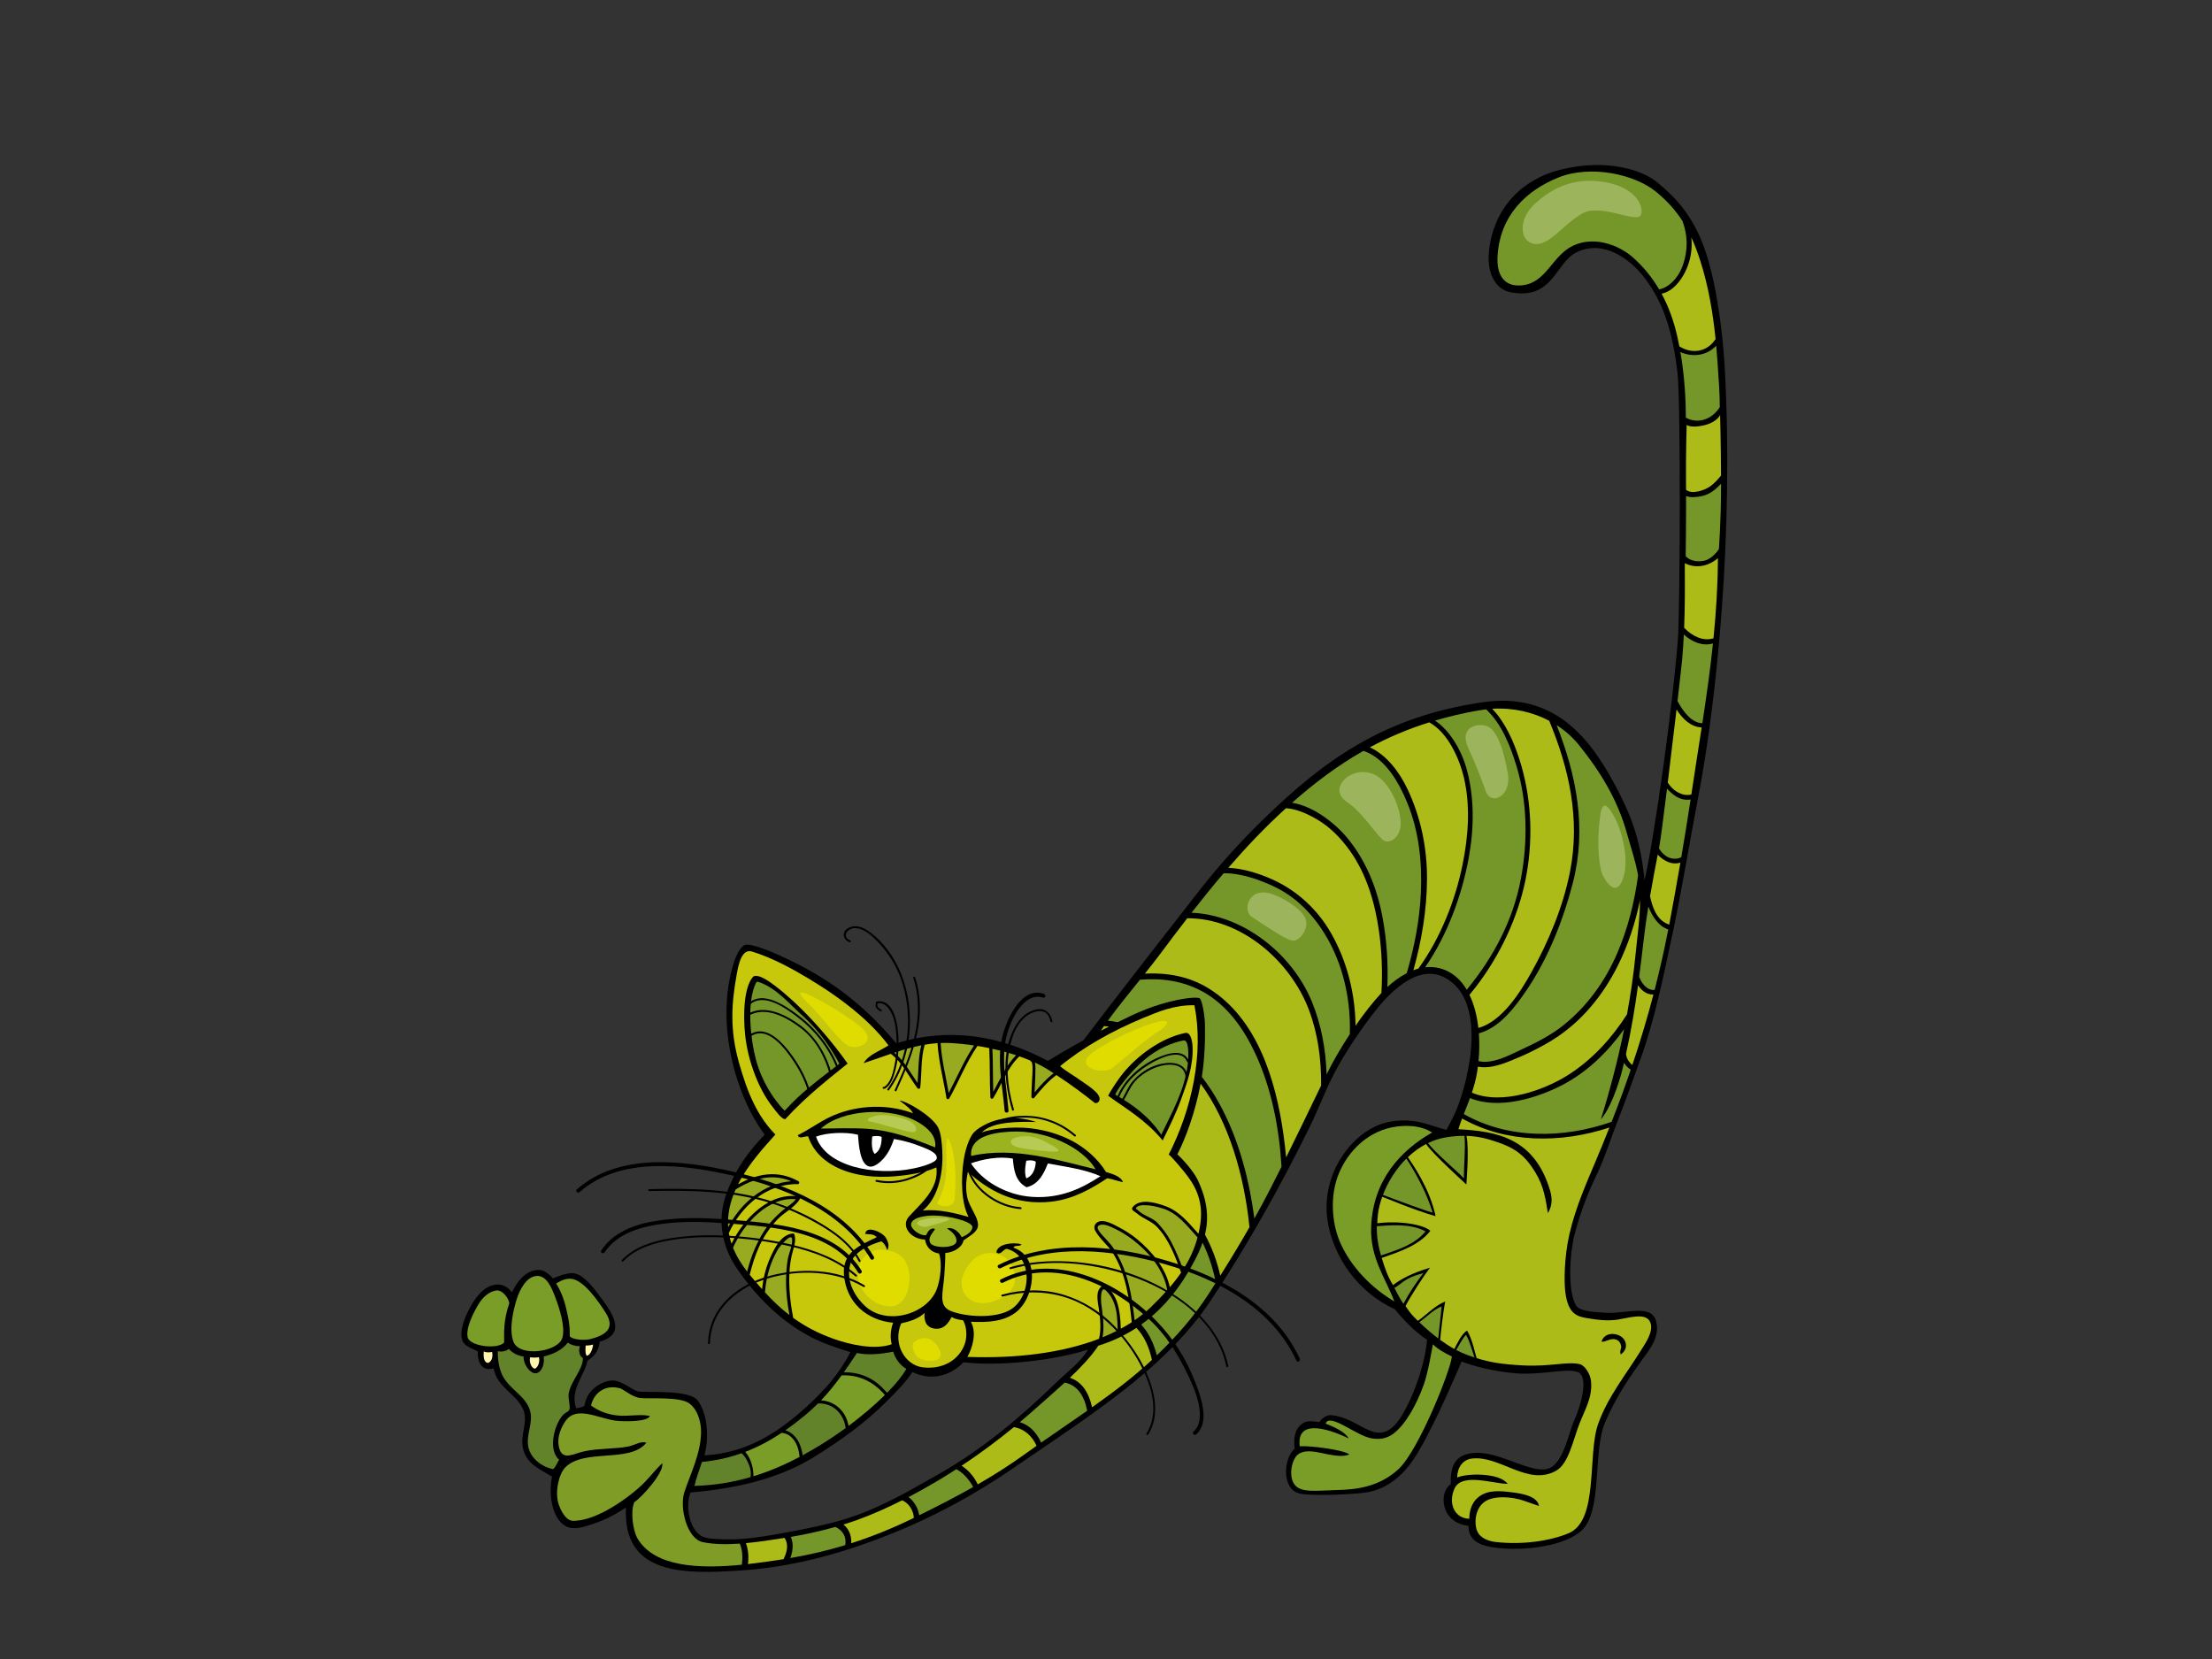 <?xml version="1.0" encoding="utf-8"?>
<!-- Generator: Adobe Illustrator 17.0.0, SVG Export Plug-In . SVG Version: 6.00 Build 0)  -->
<!DOCTYPE svg PUBLIC "-//W3C//DTD SVG 1.1//EN" "http://www.w3.org/Graphics/SVG/1.1/DTD/svg11.dtd">
<svg version="1.1" id="Layer_1" xmlns="http://www.w3.org/2000/svg" xmlns:xlink="http://www.w3.org/1999/xlink" x="0px" y="0px"
	 width="800px" height="600px" viewBox="0 0 800 600" enable-background="new 0 0 800 600" xml:space="preserve">
<rect x="0" y="0" width="800" height="600" fill="#333333" stroke="none"/>
<g>
	<path fill-rule="evenodd" clip-rule="evenodd" d="M531.116,551.83c-10.364-1.111-10.741-12.407-6.42-15.029
		c-0.247-5.779,1.192-9.702,5.987-10.932c9.165-2.355,19.604,5.616,27.449,5.602c7.064-0.013,8.871-12.649,11.252-17.872
		c2.435-5.341,5.397-16.044,1.094-17.444c-4.299-1.401-13.024,1.257-22.252,0.516c-8.642-0.697-16.682-2.993-19.593-4.276
		c-2.728,6.248-11.49,26.914-17.793,35.957c-3.397,4.871-8.578,9.92-16.266,11.337c-4.14,0.763-21.694,1.617-25.29,0.247
		c-5.766-2.193-5.005-12.636-1.045-15.996c-0.676-5.039,0.768-8.433,3.992-9.706c1.336-0.527,4.88,0.117,4.88,0.117
		s1.76-2.77,4.443-2.525c10.056,0.92,15.777,11.284,23.079,3.346c4.719-5.135,10.773-20.522,11.472-30.678
		c-4.213-2.557-8.943-7.639-11.676-11.034c-13.639-6.145-22.277-19.315-24.263-31.76c-2.419-15.149,6.522-29.456,17.583-34.473
		c5.834-2.648,12.969-2.451,18.63-0.61c1.502,0.491,6.739,2.038,6.739,2.038s2.691-4.978,3.508-6.988
		c5.435-13.348,10.833-40.267-4.149-48.136c-10.194-5.357-20.828,6.565-25.346,12.392c-5.09,6.561-9.35,12.874-13.207,19.7
		c-4.061,7.193-6.851,15.056-10.442,22.336c-10.9,22.085-22.678,42.988-35.82,62.722c-8.507,12.771-20.676,24.006-32.791,33.306
		c-12.949,9.943-25.801,18.308-38.998,27.382c-12.928,8.889-27.998,17.132-43.31,23.264c-15.33,6.136-33.777,11.943-54.203,13.315
		c-20.653,1.387-43.174,1.974-41.976-22.727c-4.719,3.037-7.909,4.778-14.582,6.766c-2.558,0.76-5.18,1.074-7.186-0.023
		c-4.592-2.511-6.41-10.576-4.968-17.929c-4.223-2.581-8.851-4.429-10.339-9.542c-1.615-5.546,2.193-10.498-0.356-15.34
		c-2.882-5.472-9.015-7.339-10.45-14.26c-4.021,1.136-5.835-1.876-5.705-6.108c-2.096-1.227-5.018-1.853-5.664-4.256
		c-0.884-3.281,0.721-7.359,2.201-10.379c1.748-3.569,4.173-6.957,6.64-8.376c6.094-3.506,9.164,1.671,9.164,1.671
		s3.824-9.246,10.759-8.033c1.79,0.313,4.115,2.941,4.115,2.941s4.747-2.233,7.547-1.864c3.357,0.445,7.013,5.12,8.948,7.719
		c4.125,5.546,10.941,14.004,0.394,17.025c-0.317,3.381-2.075,5.383-4.395,6.848c-1.172,5.55-6.428,10.459-4.157,17.13
		c1.031,0.171,2.991-0.722,2.991-0.722s0.487-2.634,1.544-4.189c1.056-1.556,3.507-4.347,7.972-4.996
		c3.415-0.495,7.203,3.018,9.613,3.83c2.41,0.813,18.79-1.009,22.004,3.537c3.445,4.868,3.997,13.123,2.312,19.679
		c15.937-0.86,27.464-9.004,36.865-17.55c6.445-5.859,11.967-12.021,15.894-19.785c-4.989-1.574-9.689-3.096-13.997-5.328
		c-11.128-5.768-19.901-14.589-26.948-24.797c-4.764-6.902-7.744-16.72-3.866-27.242c3.399-9.233,8.191-15.372,13.819-21.327
		c-10.258-13.636-18.077-39.849-11.216-61.971c0.763-2.458,2.451-6.353,4.4-6.679c2.096-0.349,8.214,2.09,10.37,3.041
		c15.601,6.891,29.444,15.251,44.083,32.63c19.112-5.907,37.284-2.92,54.789,6.322c1.32-0.822,9.413-5.605,12.814-7.38
		c11.63-15.379,35.147-45.51,42.07-54.349c7.175-9.166,15.408-18.281,23.691-26.269c20.788-20.039,42.405-36.517,78.977-41.736
		c26.061-3.72,38.686,13.785,46.87,28.703c5.906,10.769,9.928,20.279,11.335,35.648c1.311-4.595,4.314-22.791,6.91-41.615
		c2.402-17.427,4.425-35.313,5.185-45.315c0.803-10.599,1.059-86.117-0.135-96.465c-1.745-15.095-5.211-26.082-12.623-35.292
		c-4.539-5.639-14.016-13.164-23.88-8.359c-7.751,3.775-8.456,17.548-24.081,14.411c-5.053-1.015-8.464-6.622-7.614-14.716
		c1.693-16.108,12.375-26.147,25.639-29.511c16.524-4.192,29.621-0.122,35.255,4.552c5.736,4.759,13.139,11.5,17.742,25.91
		c4.604,14.41,6.232,33.436,6.681,41.749c3.168,58.622-2.754,118.861-9.609,154.517c-3.162,16.453-5.999,34.046-9.293,49.475
		c-3.306,15.474-6.645,31.904-11.757,45.807c-2.453,6.668-4.967,14-7.776,21.091c-2.778,7.009-4.986,14.294-8.12,20.765
		c-3.017,6.221-5.718,13.265-7.777,21.092c-1.673,6.36-2.693,20.012,0.425,25.626c1.32,2.374,6.814,2.5,11.026,2.78
		c6.796,0.449,16.088-3.291,17.942,2.79c1.748,5.737-2.406,10.648-4.903,14.109c-5.142,7.137-9.647,13.798-13.471,22.743
		c-4.57,10.687-0.752,31.991-8.539,39.155c-5.807,5.345-19.931,7.599-31.395,6.123C535.584,559.061,530.942,557.289,531.116,551.83z
		 M348.494,492.674c-3.755,3.934-10.593,7.345-18.498,3.558c-2.745,4.22-7.517,8.773-9.524,10.782
		c-7.508,7.519-15.948,13.587-25.629,19.658c-12.381,7.763-27.243,11.536-45.139,13.121c-2.092,5.701,0.027,14.383,4.756,16.079
		c2.214,0.794,5.405,0.758,7.607,0.837c7.48,0.264,15.644-1.244,22.71-2.551c7.212-1.332,14.324-2.757,20.635-4.692
		c12.808-3.928,23.606-10.413,34.026-16.302c15.91-8.995,29.878-20.819,42.245-32.854c4.242-4.127,8.896-7.386,11.854-12.216
		C380.732,492.216,360.557,494.213,348.494,492.674z"/>
	<path fill-rule="evenodd" clip-rule="evenodd" fill="#759729" d="M550.987,103.125c8.351-1.187,10.462-10.708,17.884-14.243
		c7.801-3.716,16.698-0.148,21.51,4.056c3.823,3.341,7.042,7.257,9.665,11.71c0.389-0.069,0.78-0.163,1.175-0.312
		c3.637-1.359,6.17-4.904,7.422-8.467c1.917-5.444,1.73-10.986-0.171-15.943c-2.618-4.089-5.727-7.452-9.601-10.616
		c-7.709-6.295-23.61-9.802-35.294-5.096c-11.505,4.635-21.061,13.587-21.965,28.339
		C541.192,99.459,543.997,104.118,550.987,103.125z"/>
	<path fill-rule="evenodd" clip-rule="evenodd" fill="#ADBB18" d="M607.368,125.274c2.625,1.635,5.795,2.27,8.843,1.008
		c1.819-0.754,3.204-2.075,4.255-3.66c-0.98-9.623-2.619-19.184-5.52-28.264c-1.006-3.151-2.079-5.949-3.25-8.49
		c0.428,4.149-0.226,8.417-2.199,12.402c-1.694,3.419-4.585,7.141-8.562,7.948c2.462,4.54,4.343,9.604,5.62,15.183
		C606.854,122.704,607.122,123.996,607.368,125.274z"/>
	<path fill-rule="evenodd" clip-rule="evenodd" fill="#759729" d="M609.733,151.046c3.947,2.277,9.225,0.987,12.256-3.805
		c-0.022-5.52-0.441-10.515-0.83-16.316c-0.131-1.962-0.285-3.927-0.463-5.891c-3.514,3.701-8.618,4.221-12.954,2.29
		C609.387,136.809,609.677,145.341,609.733,151.046z"/>
	<path fill-rule="evenodd" clip-rule="evenodd" fill="#ADBB18" d="M619.706,230.836c0.942-9.491,1.543-18.699,1.604-28.953
		c-4.185,3.506-8.72,3.497-11.978,1.792c0.001,0.991,0.001,1.872,0.005,2.602c0.047,7.186,0.031,13.912-0.242,20.778
		C612.01,230.098,616.01,232.044,619.706,230.836z"/>
	<path fill-rule="evenodd" clip-rule="evenodd" fill="#759729" d="M615.675,261.567c1.438-9.378,2.808-18.936,3.839-28.84
		c-3.817,1.068-7.576-0.557-10.53-3.241c-0.143,2.925-0.335,5.884-0.599,8.93c-0.135,1.559-0.796,7.434-1.688,15.124
		C608.849,257.61,611.961,261.491,615.675,261.567z"/>
	<path fill-rule="evenodd" clip-rule="evenodd" fill="#ADBB18" d="M608.643,287.293c1.09,0.303,2.109,0.29,3.055,0.048
		c0.09-0.608,0.183-1.214,0.276-1.824c1.098-7.411,2.3-14.869,3.466-22.436c-3.838-0.132-6.857-2.958-9.1-6.488
		c-0.954,8.153-2.109,17.812-3.169,26.451C604.471,285.046,606.249,286.629,608.643,287.293z"/>
	<path fill-rule="evenodd" clip-rule="evenodd" fill="#759729" d="M606.065,310.563c0.739-0.042,1.405-0.245,2.001-0.558
		c1.167-6.873,2.291-13.806,3.359-20.84c-1.994,0.307-4.039-0.189-5.838-1.505c-1.022-0.743-1.905-1.567-2.681-2.45
		c-1.274,10.321-2.373,18.802-2.769,20.818c-0.048,0.257-0.098,0.514-0.148,0.771C601.311,309.026,603.334,310.713,606.065,310.563z
		"/>
	<path fill-rule="evenodd" clip-rule="evenodd" fill="#ADBB18" d="M603.161,334.207c0.179,0.073,0.356,0.133,0.531,0.185
		c0.041-0.208,0.084-0.412,0.123-0.62c1.354-7.199,2.663-14.457,3.92-21.794c-1.598,0.487-3.317,0.349-5.005-0.489
		c-1.266-0.626-2.32-1.446-3.185-2.411c-0.968,5.005-1.925,10.036-2.786,15.071C597.635,328.143,599.095,332.555,603.161,334.207z"
		/>
	<path fill-rule="evenodd" clip-rule="evenodd" fill="#759729" d="M598.422,358.008c1.808-7.047,3.457-14.308,4.93-21.878
		c-3.37-1.005-5.757-4.541-7.208-8.274c-0.625,3.902-1.187,7.803-1.641,11.695c-0.559,4.808-1.099,9.328-1.671,13.702
		C593.671,355.672,595.737,358.311,598.422,358.008z"/>
	<path fill-rule="evenodd" clip-rule="evenodd" fill="#759729" d="M480.618,340.389c-4.501-8.276-11.019-15.551-19.628-19.655
		c-5.07-2.417-12.061-5.015-18.45-4.903c-3.978,4.665-7.833,9.442-11.607,14.271c18.771,0.765,36.42,14.952,43.478,32.043
		c3.47,8.405,5.063,17.341,5.371,26.383c2.244-4.539,5.168-9.6,8.392-14.503C488.57,362.31,486.068,350.405,480.618,340.389z"/>
	<path fill-rule="evenodd" clip-rule="evenodd" fill="#ADBB18" d="M399.293,371.088c-0.393,0.558-0.786,1.117-1.167,1.679
		c1.015-0.5,2-0.995,2.965-1.478C400.5,371.209,399.897,371.146,399.293,371.088z"/>
	<path fill-rule="evenodd" clip-rule="evenodd" fill="#ADBB18" d="M433.099,426.599c3.827,7.975,4.059,14.356,2.702,19.928
		c2.577,4.731,4.371,9.703,5.527,14.825c3.674-5.833,7.192-11.629,10.564-17.528c-1.901-18.719-7.445-37.905-17.671-51.907
		c-1.957,10.411-5.346,19.606-8.413,25.575C428.337,419.776,431.849,423.989,433.099,426.599z"/>
	<path fill-rule="evenodd" clip-rule="evenodd" fill="#759729" d="M374.163,517.908c1.015,1.205,1.793,2.487,2.366,3.829
		c5.567-3.887,11.158-7.659,16.665-11.518c-1.015-5.282-3.468-9.256-8.122-10.19c-3.281,3.032-6.428,5.739-8.57,7.663
		c-2.523,2.267-5.078,4.486-7.672,6.66C370.803,514.963,372.638,516.101,374.163,517.908z"/>
	<path fill-rule="evenodd" clip-rule="evenodd" fill="#759729" d="M329.862,542.604c1.431,1.603,2.294,3.45,2.566,5.414
		c6.698-3.304,13.225-6.65,19.52-10.215c-0.162-0.326-0.336-0.644-0.529-0.96c-1.494-2.424-3.379-4.328-5.54-5.494
		c-2.19,1.416-4.425,2.81-6.725,4.179c-3.237,1.926-6.813,3.94-10.572,5.9C329.028,541.767,329.459,542.152,329.862,542.604z"/>
	<path fill-rule="evenodd" clip-rule="evenodd" fill="#7F9C26" d="M239.509,529.234c0.703,3.292-7.183,12.109-10.089,14.035
		c-1.434,3.025-0.612,10.212,1.18,13.2c6.203,10.335,22.317,10.954,37.674,9.436c0.402-2.665,0.249-5.389-0.73-7.632
		c-4.763,0.334-9.384,0.288-13.38-0.542c-5.747-1.191-8.491-12.513-6.657-18.06c2.207-6.66,5.868-13.848,6.038-21.448
		c0.072-3.167-0.789-8.005-4.18-10.615c-3.391-2.612-14.577-1.63-17.755-1.995c-3.179-0.362-5.894-3.098-7.403-3.514
		c-5.231-1.454-9.364,1.515-10.462,6.223c2.434,1.765,5.367,3.101,9.339,3.584c4.064,0.493,8.714-0.629,11.981,0.229
		c-0.994,2.267-10.252,1.987-12.612,1.641c-6.534-0.96-13.915-5.4-17.874,0.078c-1.427,1.972-3.469,6.057-2.299,10.002
		c1.359,4.583,5.216,1.799,9.299,0.964c5.205-1.064,11.284-0.74,15.814-1.715c2.362-0.508,4.4-2.022,6.376-1.326
		c-5.937,7.521-22.66,1.894-29.453,9.063c-2.155,2.275-3.801,8.837-2.203,13.389c0.485,1.384,2.267,5.712,5.053,5.784
		c8.86,0.233,21.384-9.215,25.924-13.889C236.07,533.059,237.337,531.17,239.509,529.234z"/>
	<path fill-rule="evenodd" clip-rule="evenodd" fill="#ADBB18" d="M284.489,557.877c-0.162-0.648-0.415-1.2-0.738-1.68
		c-4.416,0.699-9.235,1.456-13.984,1.897c0.869,2.307,1.09,4.954,0.735,7.576c4.281-0.479,8.464-1.095,12.309-1.685
		c0.194-0.031,0.381-0.064,0.572-0.091C284.321,561.99,284.979,559.846,284.489,557.877z"/>
	<path fill-rule="evenodd" clip-rule="evenodd" fill="#759729" d="M302.104,552.245c-6.471,1.83-12.295,2.948-16.106,3.59
		c0.014,0.03,0.031,0.058,0.046,0.089c1.028,2.417,0.7,5.143-0.22,7.57c7.051-1.209,13.628-2.788,19.87-4.689
		C306.25,555.665,304.618,553.336,302.104,552.245z"/>
	<path fill-rule="evenodd" clip-rule="evenodd" fill="#ADBB18" d="M307.594,555.329c0.249,0.951,0.315,1.891,0.251,2.808
		c7.996-2.557,15.452-5.646,22.648-9.161c-0.02-0.642-0.122-1.278-0.331-1.902c-0.764-2.262-2.171-3.7-3.877-4.466
		c-5.35,2.695-11.006,5.235-16.585,7.222c-1.569,0.559-3.126,1.069-4.666,1.544C306.226,552.298,307.142,553.59,307.594,555.329z"/>
	<path fill-rule="evenodd" clip-rule="evenodd" fill="#ADBB18" d="M374.294,521.709c-1.838-3.222-4.566-5.056-7.612-5.576
		c-5.968,4.889-12.205,9.542-18.904,13.972c2.479,1.57,4.509,3.938,5.846,6.743c5.83-3.36,11.46-6.919,16.849-10.815
		c1.46-1.055,2.929-2.089,4.396-3.124C374.701,522.501,374.515,522.097,374.294,521.709z"/>
	<path fill-rule="evenodd" clip-rule="evenodd" fill="#ADBB18" d="M411.003,480.239c-4.051,2.651-8.611,4.853-13.783,6.456
		c-2.405,3.71-6.327,7.826-10.279,11.585c4.403,1.451,6.881,5.481,8.028,10.68c4.07-2.879,8.091-5.815,12.003-8.898
		c3.266-2.574,6.501-5.336,9.643-8.24C415.647,487.422,413.925,483.297,411.003,480.239z"/>
	<path fill-rule="evenodd" clip-rule="evenodd" fill="#759729" d="M434.935,449.44c-0.82,2.342-1.879,4.553-3.005,6.701
		c-4.62,8.796-10.73,16.877-19.195,22.909c2.767,3.018,4.572,6.917,5.659,11.099c7.098-6.77,13.619-14.283,18.701-22.152
		c0.887-1.376,1.753-2.739,2.623-4.104C438.76,458.917,437.209,454.073,434.935,449.44z"/>
	<path fill-rule="evenodd" clip-rule="evenodd" fill="#759729" d="M454.09,381.225c-4.161-9.019-10.204-17.683-19.087-22.574
		c-7.097-3.908-14.908-4.99-22.715-4.317c-3.972,4.925-7.95,9.789-11.6,14.805c1.195,0.145,2.381,0.329,3.56,0.558
		c5.693-2.853,10.942-5.338,17.945-7.201c2.486-0.663,9.032-2.163,11.58-1.515c0.921,0.235,1.935,6.24,2.001,9.067
		c0.14,6.113-0.102,13.118-1.117,19.392c9.197,11.869,14.586,27.067,17.398,41.439c0.627,3.213,1.167,6.485,1.611,9.8
		c1.973-3.531,3.904-7.106,5.782-10.765c1.38-2.685,2.717-5.334,4.035-7.974C462.614,407.835,459.887,393.784,454.09,381.225z"/>
	<path fill-rule="evenodd" clip-rule="evenodd" fill="#ADBB18" d="M473.391,365.243c-6.677-17.686-24.537-33.257-44.008-33.141
		c-3.208,4.144-6.363,8.321-9.48,12.502c-1.9,2.551-3.861,5.047-5.837,7.518c7.969-0.408,15.939,0.978,22.93,5.268
		c17.76,10.892,24.46,33.455,27.182,52.893c0.386,2.743,0.705,5.516,0.972,8.308c4.223-8.524,8.279-16.985,12.648-25.992
		C477.892,383.242,476.67,373.937,473.391,365.243z"/>
	<path fill-rule="evenodd" clip-rule="evenodd" fill="#ADBB18" d="M498.712,336.661c-1.457-10.179-4.477-20.541-10.519-28.998
		c-3.151-4.411-7-8.43-11.701-11.205c-3.331-1.966-7.407-3.922-11.408-4.153c-7.404,6.714-14.297,13.975-20.849,21.544
		c5.359,0.243,10.882,2.002,15.357,3.953c9.334,4.07,16.935,11.059,21.946,19.931c5.652,10.005,8.575,21.609,8.71,33.223
		c3.037-4.382,6.253-8.505,9.356-11.84C500.048,351.546,499.758,343.973,498.712,336.661z"/>
	<path fill-rule="evenodd" clip-rule="evenodd" fill="#759729" d="M509.032,290.524c-3.039-7.45-7.998-16.31-15.927-18.96
		c-9.424,5.332-17.777,11.683-25.809,18.755c7.727,1.233,15.562,7.42,19.949,12.71c6.822,8.222,10.853,18.346,12.779,28.794
		c1.507,8.173,2.071,16.656,1.739,25.139c1.969-1.816,4.36-3.64,7.018-5.005c2.801-9.6,4.698-19.424,5.113-29.368
		C514.346,311.726,513.168,300.659,509.032,290.524z"/>
	<path fill-rule="evenodd" clip-rule="evenodd" fill="#ADBB18" d="M529.432,281.188c-1.588-6.727-5.777-16.288-12.542-19.935
		c-7.84,2.462-14.909,5.503-21.458,9.025c6.169,2.843,10.75,9.051,13.639,15.172c4.794,10.166,7.09,21.285,7.025,32.519
		c-0.065,11.192-1.934,22.191-4.92,32.924c0.589-0.222,1.189-0.421,1.798-0.584c8.06-11.146,13.346-24.693,15.975-37.579
		C531.048,302.46,531.862,291.482,529.432,281.188z"/>
	<path fill-rule="evenodd" clip-rule="evenodd" fill="#759729" d="M515.419,349.839c2.657-0.307,5.426,0.051,8.187,1.434
		c2.854,1.427,5.125,3.751,6.864,6.677c9.55-11.63,16.755-24.998,19.6-40.213c2.509-13.416,2.363-27.78-1.669-40.883
		c-2.128-6.923-5.32-15.162-10.946-20.318c-0.951,0.105-1.908,0.245-2.876,0.415c-5.524,0.983-10.695,2.212-15.573,3.653
		c5.569,3.766,9.529,10.957,11.226,16.816c3.083,10.633,2.94,22.04,0.951,32.865C528.701,323.818,523.544,338.029,515.419,349.839z"
		/>
	<path fill-rule="evenodd" clip-rule="evenodd" fill="#ADBB18" d="M553.699,351.927c6.318-11.24,11.635-24.031,14.125-36.72
		c3.75-19.119-0.351-37.214-7.523-54.522c-5.851-3.098-12.881-4.797-20.612-4.336c4.8,4.982,7.833,12.034,9.851,18.351
		c4.192,13.135,4.976,27.386,2.653,40.981c-2.372,13.876-8.487,27.555-16.729,38.959c-1.28,1.773-2.619,3.487-4.008,5.158
		c1.677,3.463,2.72,7.587,3.216,11.978C543.236,369.411,549.771,358.91,553.699,351.927z"/>
	<path fill-rule="evenodd" clip-rule="evenodd" fill="#759729" d="M534.721,383.766c5.132,1.225,11.39-2.281,15.746-4.299
		c5.201-2.412,10.229-4.944,14.752-8.516c8.778-6.934,15.405-16.19,19.776-26.451c3.796-8.907,6.155-18.317,7.436-27.91
		c-0.942-5.358-2.655-10.183-3.998-15.075c-3.504-12.74-10.161-23.091-17.372-32.041c-2.214-2.744-4.947-5.192-8.087-7.22
		c7.21,18.192,10.96,37.338,5.86,57.092c-3.427,13.278-8.872,27.145-16.576,38.541c-4.112,6.083-9.848,13.862-17.41,15.818
		C535.094,376.994,535.041,380.397,534.721,383.766z"/>
	<path fill-rule="evenodd" clip-rule="evenodd" fill="#ADBB18" d="M567.852,388.321c8.419-5.551,15.202-13.041,20.573-21.474
		c1.274-6.938,2.317-13.979,3.021-20.985c0.717-7.12,1.663-13.58,1.694-20.33c-1.711,8.323-4.346,16.397-8.154,23.951
		c-5.319,10.549-12.992,19.99-23.049,26.352c-5.081,3.214-10.718,5.89-16.317,8.094c-3.568,1.404-7.488,2.561-11.12,1.842
		c-0.083,0.633-0.172,1.265-0.271,1.893c-0.416,2.621-1.108,5.125-1.904,7.508C543.234,399.853,558.989,394.164,567.852,388.321z"/>
	<path fill-rule="evenodd" clip-rule="evenodd" fill="#759729" d="M582.876,405.714c2.436-6.238,4.748-12.496,6.917-18.856
		c-1.03-0.629-1.861-1.491-2.449-2.511c-0.162,0.689-0.318,1.372-0.487,2.069c-1.581,6.494-4.638,14.726-7.881,18.409
		c3.145-10.047,6.087-21.145,8.42-32.638c-5.86,8.196-13.178,15.362-22.029,20.044c-9.222,4.88-23.272,9.226-33.725,4.901
		c-0.738,2.026-1.52,3.955-2.237,5.783C545.491,412.031,565.34,411.857,582.876,405.714z"/>
	<path fill-rule="evenodd" clip-rule="evenodd" fill="#759729" d="M522.805,411.37c-2.236,0.376-4.362,1.081-6.363,2.042
		c2.727,3.599,10.617,10.186,12.995,12.762c-0.054-4.866,0.658-10.527,0.218-15.392C527.57,410.765,525.328,410.944,522.805,411.37z
		"/>
	<path fill-rule="evenodd" clip-rule="evenodd" fill="#759729" d="M503.576,433.439c1.926,0.728,11.261,4.222,14.56,5.128
		c-2.012-6.73-5.901-14.073-9.504-19.539c-3.772,3.737-6.676,8.406-8.477,13.138C501.318,432.528,502.451,433.018,503.576,433.439z"
		/>
	<path fill-rule="evenodd" clip-rule="evenodd" fill="#759729" d="M515.555,445.355c-5.389-3.017-12.942-2.163-17.615-1.891
		c-0.064,3.771,0.538,7.289,1.516,10.603C505.366,452.014,511.6,450.237,515.555,445.355z"/>
	<path fill-rule="evenodd" clip-rule="evenodd" fill="#759729" d="M508.934,462.614c-1.637,0.928-2.995,2.257-4.613,3.195
		c1.028,2.066,2.067,3.957,3.241,5.727c2.069-3.911,4.54-7.587,7.213-11.115C512.778,461.003,510.738,461.59,508.934,462.614z"/>
	<path fill-rule="evenodd" clip-rule="evenodd" fill="#759729" d="M521.377,472.468c-3.088,1.286-5.378,3.795-8.058,5.737
		c2.242,2.157,4.544,4.138,6.852,5.871C520.271,482.436,521.235,474.714,521.377,472.468z"/>
	<path fill-rule="evenodd" clip-rule="evenodd" fill="#ADBB18" d="M596.874,478.294c-1.468-3.722-7.468-1.726-11.719-1.051
		c-3.84,0.61-7.729,0.064-11.32-0.546c-3.589-0.608-6.727-1.575-7.717-9.396c-0.461-3.656-0.449-12.405,1.478-20.917
		c2.193-9.686,6.522-19.367,9.381-26.15c1.752-4.159,3.451-8.302,5.092-12.455c-17.574,5.81-37.277,5.757-53.288-3.261
		c-0.516,1.354-0.975,2.648-1.323,3.877c13.551,0.769,27.54,2.929,33.199,22.349c1.003,3.436,0.371,6.059-0.853,7.977
		c-0.803-4.824-1.349-9.488-4.493-14.662c-4.077-6.709-7.819-8.931-13.75-10.985c-3.741-1.296-7.187-2.155-11.189-2.277
		c1.045,4.853-0.05,17.586-0.05,17.586s-12.372-11.23-14.557-14.627c-2.404,1.246-4.605,2.875-6.588,4.754
		c1.715,2.579,7.87,11.174,10.027,21.345c-8.419-2.427-18.333-6.733-19.303-7.029c-0.385,1.074-0.714,2.15-0.979,3.215
		c-0.586,2.333-0.726,4.224-0.811,6.38c8.174-1.063,16.845,0.486,19.191,2.726c-4.022,5.27-11.435,7.662-17.59,9.808
		c1.108,3.552,2.19,6.846,4.089,9.812c2.757-2.099,6.859-4.379,13.373-6.278c-2.122,2.78-6.618,9.559-8.86,13.869
		c0.975,1.401,1.745,2.582,3.004,3.872c0.492,0.502,0.989,0.995,1.486,1.48c2.941-2.084,6.433-5.737,9.901-6.997
		c-0.794,3.515-1.716,12.274-1.854,13.875c1.717,1.251,3.436,2.36,5.138,3.302c0.998-2.005,2.774-5.731,4.612-6.647
		c1.93,3.124,2.893,8.435,3.476,9.963c4.755,1.487,9.216,2.251,17.081,2.629c9.702,0.467,15.876-1.556,20.258-0.445
		c1.778,0.449,3.821,3.616,4.026,6.316c0.445,5.824-2.142,9.888-4.188,15.124c-2.355,6.032-3.928,14.49-8.391,17.039
		c-10.258,5.865-20.446-5.668-30.627-4.349c-3.198,0.415-5.18,3.188-5.237,6.867c3.028-1.53,15.247-1.93,18.266,2.275
		c-5.412-0.064-16.518-4.085-19.189,1.625c-2.379,5.091-0.313,10.81,5.316,11.006c-0.013-2.856,0.88-5.879,3.219-7.776
		c3.509-2.851,7.976-2.309,12.303-1.786c4.254,0.519,9.133,1.554,9.668,4.933c-1.375-0.509-3.136-1.076-5.44-1.898
		c-3.984-1.422-10.898-2.071-14.299,0.43c-3.403,2.5-3.746,7.699-2.642,10.444c1.1,2.741,4.302,3.763,6.662,4.036
		c9.563,1.1,19.58-0.3,26.403-3.139c11.086-4.62,6.734-28.315,10.722-39.545c3.53-9.944,10.28-18.173,15.408-26.497
		C594.764,486.276,598.197,481.66,596.874,478.294z"/>
	<path fill-rule="evenodd" clip-rule="evenodd" fill="#759729" d="M533.245,490.936c-0.741-2.218-1.792-6.164-3.045-8.155
		c-1.107,0.981-3.071,4.638-3.543,5.463c1.348,0.712,2.685,1.321,3.997,1.797C531.547,490.364,532.402,490.659,533.245,490.936z"/>
	<path fill-rule="evenodd" clip-rule="evenodd" fill="#ADBB18" d="M588.062,381.19c0.196,1.61,1.083,3.072,2.304,3.96
		c2.778-8.258,5.324-16.687,7.617-25.453c-0.191,0-0.383-0.002-0.578-0.015c-2.082-0.148-3.807-1.569-4.986-3.345
		C591.265,364.77,589.936,372.74,588.062,381.19z"/>
	<path fill-rule="evenodd" clip-rule="evenodd" fill="#97AA20" d="M331.851,391.678c0.394-4.562,0.195-9.225,1.358-13.624
		c-3.294,0.646-6.525,1.593-9.768,2.661C327.03,383.701,329.211,387.835,331.851,391.678z"/>
	<path fill-rule="evenodd" clip-rule="evenodd" fill="#97AA20" d="M343.114,395.281c3.064-5.735,5.544-11.777,9.176-17.18
		c-2.848-0.421-5.716-0.722-8.533-0.87c-1.206-0.062-2.393-0.067-3.568-0.02C340.549,383.322,342.06,389.265,343.114,395.281z"/>
	<path fill-rule="evenodd" clip-rule="evenodd" fill="#97AA20" d="M359.232,394.867c2.553-4.563,4.523-9.522,8.247-13.233
		c-2.704-0.892-5.587-1.675-8.562-2.328C359.164,384.492,359.047,389.682,359.232,394.867z"/>
	<path fill-rule="evenodd" clip-rule="evenodd" fill="#97AA20" d="M374.452,387.768c-0.01,2.443-0.212,4.883-0.273,7.322
		c2.084-2.505,4.289-4.963,6.877-6.938c-0.731-0.475-1.484-0.953-2.277-1.451c-1.342-0.841-2.854-1.644-4.493-2.404
		C374.579,385.464,374.455,386.986,374.452,387.768z"/>
	<path fill-rule="evenodd" clip-rule="evenodd" fill="#97AA20" d="M263.337,443.872c4.587-8.786,12.886-15.884,22.833-16.67
		c-7.006-2.934-13.729-0.981-20.131,2.998c-1.875,4.22-3.019,8.812-2.703,13.652C263.336,443.858,263.336,443.864,263.337,443.872z"
		/>
	<path fill-rule="evenodd" clip-rule="evenodd" fill="#97AA20" d="M273.158,451.198c1.552-3.491,3.487-6.864,6.052-9.715
		c1.333-1.482,2.757-2.828,4.303-4.087c1.497-1.216,3.172-2.148,4.341-3.673c-9.949-1.034-18.969,8.892-22.742,17.552
		c1.318,3.242,3.192,6.121,5.104,8.603C270.976,456.909,271.918,453.996,273.158,451.198z"/>
	<path fill-rule="evenodd" clip-rule="evenodd" fill="#97AA20" d="M420.398,437.018c-1.99-0.593-4.146-1.144-6.232-1.142
		c-0.705,0-1.519-0.037-2.188,0.224c-0.593,0.153-0.997,0.5-1.212,1.032c0.641,0.36,1.057,0.861,1.635,1.301
		c1.93,1.472,4.629,2.127,6.304,3.916c1.846,1.976,3.446,4.155,4.732,6.537c1.777,3.295,3.159,6.753,4.47,10.242
		c2.232-3.474,4.052-7.292,5.21-11.597C429.388,443.471,425.931,438.666,420.398,437.018z"/>
	<path fill-rule="evenodd" clip-rule="evenodd" fill="#97AA20" d="M409.821,448.478c-1.95-1.494-4.033-2.822-6.236-3.917
		c-1.176-0.586-2.39-1.192-3.673-1.505c-1.769-0.435-4.089,0.022-2.296,2.377c1.688,2.217,3.76,3.892,5.273,6.282
		c1.821,2.877,3.304,5.964,4.331,9.213c1.702,5.397,2.521,10.97,3.132,16.574c2.206-1.523,4.25-3.178,6.104-4.984
		c1.942-1.887,3.866-3.841,5.693-5.9C420.968,459.338,415.53,452.85,409.821,448.478z"/>
	<path fill-rule="evenodd" clip-rule="evenodd" fill="#97AA20" d="M404.227,481.145c-0.073-3.214-0.149-6.594-1.223-9.633
		c-0.666-1.88-1.574-3.402-3.039-4.778c-2.148-2.016-1.768,4.014-1.72,4.396c0.502,4.037,1.279,8.472,0.51,12.529
		C400.646,482.885,402.475,482.05,404.227,481.145z"/>
	<path fill-rule="evenodd" clip-rule="evenodd" fill="#C7C70B" d="M422.694,417.536c8.355-16.319,12.779-36.666,9.283-53.986
		c-7.416-0.092-13.025,2.335-18.61,4.649c-11.106,4.604-21.604,10.512-29.953,17.387c2.336,2.061,4.884,3.291,7.712,5.391
		c1.229,0.908,6.878,4.235,6.563,6.592c-0.174,1.284-1.048,1.351-1.656,1.386c-3.717-2.914-7.802-6.113-13.974-10.153
		c-3.107,2.282-5.63,5.317-8.064,8.279c-0.317,0.389-0.97,0.092-0.974-0.377c-0.017-2.201,0.199-4.403,0.262-6.602
		c0.02-0.721,0.48-5.884-0.359-6.187c-0.194-0.07-0.305-0.215-0.356-0.375c-1.24-0.525-2.541-1.025-3.895-1.497
		c-4.373,4.135-6.314,9.996-9.428,15.048c-0.297,0.48-1.031,0.315-1.061-0.259c-0.314-5.919-0.109-11.846-0.404-17.766
		c-1.412-0.29-2.835-0.556-4.269-0.786c-4.072,5.939-6.671,12.697-10.178,18.964c-0.217,0.385-0.956,0.399-1.036-0.111
		c-1.059-6.628-2.834-13.147-3.233-19.862c-1.565,0.107-3.108,0.3-4.63,0.561c-1.481,4.976-1.015,10.398-1.625,15.536
		c-0.064,0.538-0.78,0.501-1.031,0.159c-3.115-4.237-5.353-9.178-9.608-12.389c-3.23,1.091-6.487,2.274-9.848,3.373
		c1.791-3.09,5.826-4.369,9.024-6.425c-8.018-10.725-20.862-19.731-33.849-27.044c-4.629-2.607-10.459-5.338-15.506-6.895
		c-3.747-1.153-4.891,4.632-5.544,8.226c-1.948,10.728-2.51,20.01,0.733,31.685c3.169,11.41,6.839,19.755,13.25,26.251
		c-3.588,4.093-9.651,10.39-13.523,18.057c6.954-3.943,14.301-5.347,21.855-1.167c0.479,0.265,0.314,1.073-0.262,1.061
		c-11.151-0.228-20.4,7.863-24.918,17.68c0.217,1.332,0.56,2.613,0.979,3.851c4.382-9.152,13.895-18.804,24.409-17.061
		c0.359,0.059,0.53,0.527,0.359,0.822c-1.864,3.196-5.659,4.838-8.169,7.489c-2.774,2.924-5.041,6.274-6.681,9.963
		c-1.438,3.243-2.5,6.607-3.343,10.032c1.376,1.703,2.724,3.2,3.832,4.471c0.216,0.249,0.436,0.487,0.653,0.734
		c0.386-3.911,1.291-7.684,2.956-11.412c1.551-3.472,3.892-8.312,8.188-8.735c0.243-0.023,0.489,0.174,0.553,0.402
		c0.56,2.014,0.05,3.828-0.525,5.789c-0.799,2.726-1.196,5.577-1.307,8.415c-0.212,5.37,0.365,10.658,1.37,15.917
		c4.23,3.053,8.999,5.6,14.755,7.638c5.812,2.06,14.785,4.089,20.887,1.906c-0.745-2.848-0.228-5.822,0.496-7.77
		c-9.504-0.877-17.004-7.336-17.774-17.464c-0.624-8.199,6.225-10.8,11.832-13.429c-0.933-1.348-3.025-1.066-4.137-1.216
		c0.272-3.328,6.275-0.625,7.434,1.342c1.153,1.958,1.242,3.267,0.521,4.509c-0.385-1.189-0.938-2.4-2.122-3.186
		c-4.841,1.433-10.054,3.959-11.251,8.387c-1.765,6.54,2.322,12.229,5.409,15.053c7.883,7.212,22.321,2.893,25.833-5.994
		c1.456-3.685,2.043-9.916,0.864-13.038c-2.773-0.435-4.603-2.22-5.073-5.069c-5.1-0.065-8.897-4.843-5.78-8.315
		c4.038-4.497,10.932-9.973,9.916-17.769c-3.019,1.342-5.613,1.892-8.484,2.394c-5.548,0.966-12.489,1.534-19.042,0.331
		c-8.427-1.545-16.157-5.824-18.88-13.958c-1.389-0.098-3.26,1.153-3.721-0.42c4.161-2.043,7.415-4.537,11.486-6.506
		c8.01-3.874,19.482-5.423,30.182-1.414c-0.673-1.385-2.394-2.802-4.883-4.551c2.329-0.055,11.73,5.497,13.912,9.612
		c1.151,2.17,1.404,5.879,1.543,8.395c0.516,9.39-2.063,17.724-7.074,21.73c5.77-0.676,12.578,1.168,16.607,2.298
		c-2.61-4.812-2.903-13.567-1.728-20.963c0.496-3.128,1.724-6.903,3.077-8.915c1.352-2.015,5.812-4.589,9.911-5.391
		c4.544-0.888,9.346-0.421,13.185,0.95c-5.926-0.157-15.894-0.267-19.672,3.778c2.076-0.924,10.086-2.449,18.119-1.444
		c5.53,0.695,10.556,2.337,14.825,4.65c4.224,2.288,8.914,6.081,11.977,11.083c2.231,0.707,5.387,1.532,6.135,3.698
		c-1.824-0.39-3.788-1.108-5.673-1.435c-5.576,3.654-11.969,7.461-19.966,8.439c-13.376,1.633-23.259-4.147-30.436-10.765
		c-0.71,3.103-0.862,6.006-0.301,8.947c0.729,3.821,3.878,7.105,3.946,10.194c0.059,2.63-2.946,3.949-5.264,5.688
		c-0.335,2.203-3.086,4.244-6.576,4.558c0.039,1.692-0.129,5.264-0.375,8.421c-0.45,5.781-2.173,10.595,2.143,12.43
		c5.353,2.277,16.208,2.967,21.747-0.334c7.778-4.634,8.429-19.622-1.353-22.063c-1.341,0.29-2.233,2.591-3.682,1.266
		c0.424-3.147,6.186-3.719,9.04-2.911c-0.277,1.055-2.638,0.12-2.838,1.25c10.017,3.44,7.515,18.62,0.547,23.599
		c-4.361,3.115-9.642,3.482-15.989,3.191c2.371,4.153,0.309,9.97-1.235,12.708c17.589,0.625,34.201-1.384,47.599-6.56
		c0.86-3.484,0.41-7.344-0.072-10.85c-0.345-2.51-1.467-6.715,1.336-8.287c1.905-1.07,4.663,4.19,5.1,5.429
		c1.147,3.247,1.397,6.66,1.505,10.075c1.363-0.742,2.697-1.511,3.963-2.34c-0.891-8.657-2.176-17.681-6.882-25.117
		c-1.834-2.898-4.766-5.052-6.356-8.054c-0.747-1.408,0.034-2.863,1.48-3.287c2.054-0.603,4.84,0.915,6.588,1.821
		c2.516,1.301,4.939,2.788,7.12,4.606c5.375,4.486,10.331,10.378,11.83,17.366c1.438-1.681,2.812-3.435,4.073-5.286
		c-2.117-5.856-4.39-11.913-8.633-16.451c-2.073-2.216-5.115-3.004-7.369-5c-0.637-0.567-2.441-1.168-1.446-2.326
		c2.75-3.201,8.412-1.493,11.826-0.246c5.104,1.861,8.382,6.087,11.902,9.974c0.284-1.226,0.533-2.478,0.703-3.783
		c1.153-8.759-2.277-14.174-5.826-18.584C427.302,422.587,424.074,418.689,422.694,417.536z"/>
	<path fill-rule="evenodd" clip-rule="evenodd" fill="#97AA20" d="M284.292,462.828c0.046-2.502,0.192-5.021,0.636-7.491
		c0.4-2.238,1.765-4.909,1.553-7.183c-0.242-2.576-4.638,2.887-4.952,3.412c-1.028,1.722-1.919,3.531-2.618,5.416
		c-1.293,3.465-1.985,6.866-2.254,10.407c2.795,3.048,5.682,5.79,8.859,8.228C284.743,471.399,284.213,467.114,284.292,462.828z"/>
	<path fill-rule="evenodd" clip-rule="evenodd" d="M272.369,353.248c1.331-1.055,4.324,0.76,5.773,1.722
		c5.249,3.48,17.039,13.677,28.419,29.675c-5.32,4.361-14.65,11.408-22.545,20.107c-1.375,0.065-3.291-2.798-4.483-4.28
		c-4.991-6.201-9.036-16.508-10.052-26.245C268.702,366.753,269.056,356.968,272.369,353.248z"/>
	<path fill-rule="evenodd" clip-rule="evenodd" fill="#759729" d="M303.576,384.709c-7.114,5.489-13.817,10.329-19.796,17.014
		c-4.061-4.074-8.372-10.888-10.379-18.481c-2.09-7.916-3.344-20.981,0.031-27.827c0.057-0.139,0.402-0.437,0.666-0.351
		c6.677,2.135,11.204,7.883,16.481,12.602C296.035,372.545,300.524,378.972,303.576,384.709z"/>
	<path fill-rule="evenodd" clip-rule="evenodd" d="M420.5,412.457c-6.181-7.472-13.092-11.331-19.716-16.163
		c1.324-2.626,4.034-6.478,5.288-8.024c5.23-6.438,13.699-12.863,22.596-14.691c2.01-0.412,2.574,3.06,2.651,5.167
		c0.247,6.793-2.004,12.836-3.963,18.306C425.358,402.643,422.835,407.649,420.5,412.457z"/>
	<path fill-rule="evenodd" clip-rule="evenodd" fill="#759729" d="M419.984,410.394c-4.129-6.296-10.122-10.848-16.602-14.476
		c-0.017-0.959,4.934-7.859,10.436-12.568c4.93-4.216,10.215-6.291,14.239-7.06c2.052-0.39,1.824,5.958,1.543,8.399
		C428.483,394.429,423.505,402.96,419.984,410.394z"/>
	<path fill-rule="evenodd" clip-rule="evenodd" fill="#9BB31E" d="M338.22,414.966c-6.851-2.665-14.981-6.086-24.692-6.726
		c-5.164-0.34-11.486-0.144-16.617-0.074c7.665-7.002,25.476-8.09,35.366-2.17C335.207,407.75,338.812,410.665,338.22,414.966z"/>
	<path fill-rule="evenodd" clip-rule="evenodd" fill="#FFFFFF" d="M310.286,410.385c0.307,3.909,0.806,11.056,4.316,11.536
		c1.689,0.232,3.927-1.752,4.99-2.983c1.778-2.057,2.846-4.354,3.737-7.013c3.164,0.538,6.305,1.383,9.13,2.485
		c2.822,1.101,6.439,2.338,6.356,4.421c-0.071,1.783-6.236,3.308-8.345,3.736c-14.319,2.905-31.755-0.729-35.345-11.493
		C299.135,409.583,305.869,409.314,310.286,410.385z"/>
	<path fill-rule="evenodd" clip-rule="evenodd" fill="#9BB31E" d="M396.25,422.899c-12.821-3.045-29.321-8.438-45.032-4.835
		c-0.539-6.787,7.292-8.423,14.192-8.786C378.682,408.578,391.668,415.133,396.25,422.899z"/>
	<path fill-rule="evenodd" clip-rule="evenodd" fill="#FFFFFF" d="M315.478,411.016c0,0,2.14-0.459,3.373,0.157
		c0.066,2.502-0.54,5.041-2.499,6.156C314.77,415.693,315.478,411.016,315.478,411.016z"/>
	<path fill-rule="evenodd" clip-rule="evenodd" fill="#7A9D28" d="M517.948,409.582c-11.409,6.497-21.412,17.253-22.054,34.115
		c-0.428,11.293,5.197,18.485,8.383,26.96c-7.75-4.483-15.761-12.281-19.728-21.638c-2.899-6.844-3.602-16.568-0.396-24.446
		c3.391-8.326,10.858-15.986,21.358-17.189C510.64,406.796,514.875,407.604,517.948,409.582z"/>
	<path fill-rule="evenodd" clip-rule="evenodd" fill="#FFFFFF" d="M366.31,419.037c0.284,3.191,0.645,8.194,4.961,10.342
		c4.57-1.07,6.426-5.388,7.696-8.597c6.866,1.265,13.332,2.11,19.026,4.605c-6.35,4.131-14.032,8.15-24.619,7.485
		c-9.613-0.604-18.228-5.883-22.205-12.133C355.13,419.276,361.434,418.056,366.31,419.037z"/>
	<path fill-rule="evenodd" clip-rule="evenodd" fill="#FFFFFF" d="M371.181,419.8c0,0,2.167-0.5,3.432,0.349
		c-0.11,2.539-1.052,5.092-3.416,6.028C370.179,423.98,371.181,419.8,371.181,419.8z"/>
	<path fill-rule="evenodd" clip-rule="evenodd" fill="#9BB31E" d="M351.676,443.806c-0.129,1.929-2.483,3.073-3.879,3.647
		c-0.674-1.5-2.765-3.822-5.319-3.195c1.48,1.015,3.58,2.516,3.431,4.698c-0.177,2.604-8.274,2.581-9.428,0.626
		c-1.154-1.957,0.963-3.691,1.69-5.107c-1.643-0.705-2.733,1.056-3.213,2.226c-2.195,0.391-5.5-2.221-5.469-3.751
		c0.056-2.687,5.316-3.359,8.291-3.349C343.337,439.616,351.807,441.882,351.676,443.806z"/>
	<path fill-rule="evenodd" clip-rule="evenodd" fill="#7A9D28" d="M193.922,461.48c3.834-0.404,5.753,4.64,6.928,7.766
		c1.574,4.19,3.669,10.756,2.53,14.613c-1.505,5.101-15.481,7.115-17.675,1.421c-1.714-4.437-0.081-11.46,1.162-15.372
		C188.002,466.329,190.353,461.857,193.922,461.48z"/>
	<path fill-rule="evenodd" clip-rule="evenodd" fill="#7A9D28" d="M206.379,462.471c4.611,0.271,9.885,7.961,12.643,12.257
		c3.571,5.566,0.191,8.115-5.512,9.571c-2.185,0.559-6.473,0.223-7.443-1.007c0.037-2.887-0.131-5.398-1.458-10.724
		c-1.325-5.326-3.471-8.336-3.471-8.336S203.715,462.315,206.379,462.471z"/>
	<path fill-rule="evenodd" clip-rule="evenodd" fill="#7A9D28" d="M179.71,466.7c1.757-0.163,4.112,2.375,4.489,4.618
		c-2.209,6.366-1.884,10.949-1.862,14.21c-2.347,2.621-12.479,1.39-13.199-1.887c-0.772-3.514,2.393-9.502,4.103-12.239
		C174.508,469.375,176.797,466.973,179.71,466.7z"/>
	<path fill-rule="evenodd" clip-rule="evenodd" fill="#C7C70B" d="M334.381,474.815c-0.286,2.687,0.472,5.234,3.572,5.686
		c3.099,0.454,4.858-1.568,6.199-4.163c1.062,0.557,2.356,0.993,4.106,1.128c1.086,1.549,1.756,5.321,0.72,8.433
		c-1.808,5.436-7.466,9.579-15.325,8.606c-6.261-0.775-10.911-8.412-7.75-15.881C328.618,478.023,332.219,477.022,334.381,474.815z"
		/>
	<path fill-rule="evenodd" clip-rule="evenodd" fill="#63832B" d="M209.751,486.881c-0.607,1.507-0.246,3.612,1.049,4.228
		c0.195,4.011-4.284,8.201-5.101,12.765c-0.335,1.86,0.539,4.251,0.3,5.73c-0.153,0.939-1.349,1.135-2.148,1.905
		c-3.203,3.089-5.928,12.765-1.643,16.395c-0.676,1.168-1.191,2.488-2.114,3.422c-4.132-0.764-7.99-3.811-8.947-7.718
		c-1.132-4.617,1.883-8.963,0.531-13.505c-1.622-5.441-7.726-7.786-10.081-12.92c-1.017-2.22-1.648-5.257-1.537-8.524
		c1.43,0.405,3.279-0.075,3.908-0.839c1.13,1.27,3.128,2.536,5.402,2.772c-0.191,2.668,2.114,5.888,4.103,6.066
		c1.987,0.177,3.658-2.689,3.151-6.064c3.249-0.753,6.741-2.307,8.722-5.031C206.538,486.443,208.33,486.913,209.751,486.881z"/>
	<path fill-rule="evenodd" clip-rule="evenodd" fill="#E1DC00" d="M314.654,469.633c-3.594-3.03-5.693-8.077-3.344-13.164
		c1.553-3.369,5.557-4.88,8.477-4.488c4.25,0.569,7.556,2.125,8.74,6.999c1.187,4.874-0.293,13.797-7.04,13.493
		C319.084,472.366,316.641,471.308,314.654,469.633z"/>
	<path fill-rule="evenodd" clip-rule="evenodd" fill="#FFF5AF" d="M211.822,486.613c0,0,1.422,0.079,2.674-0.339
		c-0.127,1.416-0.885,3.822-2.261,4.046C211.456,489.71,211.822,486.613,211.822,486.613z"/>
	<path fill-rule="evenodd" clip-rule="evenodd" fill="#FFF5AF" d="M177.987,488.927c0.191,1.138,0.292,3.162-1.382,3.985
		c-1.766-0.035-1.817-2.641-1.616-4.178C175.589,489.201,177.121,489.165,177.987,488.927z"/>
	<path fill-rule="evenodd" clip-rule="evenodd" fill="#FFF5AF" d="M194.867,490.832c0.434,0.947,0.081,3.497-1.434,4.186
		c-1.269-0.225-2.133-2.462-1.697-4.141C192.576,490.994,193.998,491.069,194.867,490.832z"/>
	<path fill-rule="evenodd" clip-rule="evenodd" fill="#63832B" d="M319.207,502.005c0.491,0.51,1.044,1.085,1.625,1.709
		c3.166-3.215,5.599-6.203,6.95-8.635c-2.215-1.259-4.051-3.73-4.736-6.229c-4.416,0.883-9.35,1.364-13.122,0.472
		c-1.568,2.385-3.122,4.702-4.718,6.95C310.4,496.256,315.371,498.001,319.207,502.005z"/>
	<path fill-rule="evenodd" clip-rule="evenodd" fill="#7A9D28" d="M306.862,515.518c0.012,0.061,0.017,0.119,0.027,0.177
		c4.934-3.676,9.477-7.551,13.14-11.176c-0.704-0.805-1.433-1.584-2.215-2.288c-3.928-3.531-8.516-5.02-13.423-4.824
		c-2.307,3.177-4.731,6.202-7.442,9.051C301.75,506.736,305.84,510.137,306.862,515.518z"/>
	<path fill-rule="evenodd" clip-rule="evenodd" fill="#63832B" d="M271.129,530.443c-0.482-1.392-1.493-3.712-2.94-4.861
		c-4.362,1.554-9.104,2.665-14.323,3.148c-0.849,2.766-2.024,5.603-2.7,8.665c7.392-0.201,14.11-1.379,20.276-3.177
		C271.652,532.976,271.553,531.67,271.129,530.443z"/>
	<path fill-rule="evenodd" clip-rule="evenodd" fill="#7A9D28" d="M272.484,533.906c6.059-1.85,11.587-4.291,16.682-6.99
		c-0.207-2.623-1.055-5.548-3.136-7.313c-1.009-0.855-2.178-1.306-3.36-1.393c-4.009,2.667-8.35,5.045-13.153,6.885
		C271.493,527.139,272.546,531.046,272.484,533.906z"/>
	<path fill-rule="evenodd" clip-rule="evenodd" fill="#63832B" d="M295.844,507.583c-1.403,1.408-2.877,2.776-4.463,4.091
		c-2.334,1.934-4.769,3.822-7.336,5.604c0.222,0.068,0.442,0.142,0.657,0.234c3.228,1.387,4.827,4.589,5.442,7.907
		c0.058,0.306,0.097,0.607,0.131,0.905c2.275-1.237,4.472-2.516,6.588-3.815c3.055-1.876,6.08-3.923,8.985-6.045
		C305.1,510.927,300.898,507.347,295.844,507.583z"/>
	<path fill-rule="evenodd" clip-rule="evenodd" d="M586.923,483.893c1.493,1.441,1.76,4.252-0.745,5.947
		c-0.589-1.335,0.37-1.899,0.094-3.204c-0.373-1.769-1.753-2.477-3.262-2.307c-1.336,0.152-2.765,1.109-3.786,0.894
		C580.156,481.755,584.75,481.795,586.923,483.893z"/>
	<path fill-rule="evenodd" clip-rule="evenodd" fill="#E1DC00" d="M350.994,456.623c3.238-3.933,8.024-4.172,11.588-2.414
		c3.565,1.757,6.32,8.279,3.043,12.34c-3.275,4.057-10.128,5.902-13.849,3.998C348.056,468.641,345.333,463.493,350.994,456.623z"/>
	<path fill-rule="evenodd" clip-rule="evenodd" fill="#7A9D28" d="M525.092,490.628c-0.489,5.024-12.091,34.198-19.436,40.828
		c-7.344,6.63-15.749,7.288-22.553,7.446c-6.804,0.157-12.571,1.121-14.903-1.976c-2.422-3.22-0.913-9.732,1.599-11.167
		c2.898-1.655,6.251-0.596,10.234,0.178c2.596,0.502,5.915,1.051,7.984,0.073c-2.09-1.664-14.065-3.202-17.943-2.955
		c-1.4-10.911,12.448-5.396,17.673-2.835c-1.308-2.543-5.871-4.364-8.315-5.347c1.405-4.07,10.943,4.337,16.586,5.325
		c2.69,0.474,5.337,0.197,7.848-1.638c4.256-3.104,8.422-10.314,11.113-17.934c1.468-4.156,2.834-12.133,3.241-14.45
		C519.993,487.979,522.424,489.26,525.092,490.628z"/>
	<path fill-rule="evenodd" clip-rule="evenodd" d="M311.583,459.556c-9.677-15.778-31.477-17.147-48.033-18.469
		c-8.906-0.71-17.924-0.907-26.767,0.542c-7.412,1.217-15.061,4.104-19.338,10.616c-0.5,0.76,0.735,1.433,1.229,0.682
		c4.55-6.925,13.12-9.25,20.881-10.305c7.939-1.081,16.064-0.739,24.029-0.131c16.004,1.225,37.454,2.552,46.804,17.8
		C310.859,461.064,312.057,460.329,311.583,459.556z"/>
	<path fill-rule="evenodd" clip-rule="evenodd" d="M312.682,464.85c-10.121-6.067-23.508-6.396-34.642-3.32
		c-11.111,3.068-21.036,10.935-21.922,23.103c-0.029,0.386-0.038,0.77-0.047,1.156c-0.013,0.453,0.688,0.434,0.703-0.017
		c0.324-12.464,10.251-20.371,21.468-23.57c10.898-3.105,24.2-2.673,34.098,3.262C312.73,465.7,313.068,465.084,312.682,464.85z"/>
	<path fill-rule="evenodd" clip-rule="evenodd" d="M309.856,461.108c-6.639-5.775-14.967-8.898-23.419-10.929
		c-7.15-1.718-14.446-2.729-21.782-3.177c-7.276-0.443-14.636-0.362-21.846,0.778c-6.416,1.013-13.311,3.054-17.9,7.913
		c-0.309,0.331,0.196,0.818,0.509,0.488c4.526-4.795,11.287-6.685,17.593-7.729c6.993-1.156,14.184-1.163,21.246-0.771
		c7.052,0.389,14.031,1.39,20.926,2.928c8.699,1.942,17.378,5.084,24.188,11.007C309.711,461.912,310.197,461.405,309.856,461.108z"
		/>
	<path fill-rule="evenodd" clip-rule="evenodd" d="M311.194,455.875c-2.85-5.432-7.748-9.348-12.865-12.54
		c-5.686-3.544-11.914-6.402-18.257-8.533c-14.586-4.906-30.099-5.081-45.319-4.735c-0.453,0.01-0.436,0.711,0.017,0.701
		c14.583-0.33,29.26-0.12,43.336,4.142c6.458,1.954,12.667,4.823,18.498,8.211c5.545,3.216,10.959,7.341,13.99,13.123
		C310.807,456.645,311.404,456.275,311.194,455.875z"/>
	<path fill-rule="evenodd" clip-rule="evenodd" d="M415.725,499.094c-2.623-7.157-7.127-13.69-12.358-19.184
		c-5.071-5.323-11.408-9.377-18.43-11.561c-7.331-2.281-15.189-2.091-22.558-0.115c-0.437,0.115-0.236,0.788,0.203,0.673
		c7.152-1.92,14.553-2.038,21.697-0.022c6.965,1.965,13.153,6.045,18.225,11.143c5.153,5.181,9.392,11.507,12.159,18.268
		c2.616,6.388,3.853,14.046-0.033,20.185c-0.243,0.385,0.374,0.721,0.614,0.341C419.055,512.801,418.058,505.469,415.725,499.094z"
		/>
	<path fill-rule="evenodd" clip-rule="evenodd" d="M432.273,499.885c-3.226-8.371-7.996-16.016-14.298-22.402
		c-14.163-14.353-36.635-24.581-55.983-14.779c-0.809,0.408-0.068,1.605,0.735,1.197c18.388-9.316,38.786,0.34,52.77,13.147
		c6.219,5.695,10.402,12.536,14.047,20.037c2.449,5.042,7.303,16.089,2.092,20.685c-0.679,0.599,0.342,1.567,1.017,0.969
		C437.713,514.277,434.253,505.024,432.273,499.885z"/>
	<path fill-rule="evenodd" clip-rule="evenodd" d="M470.074,491.372c-8.773-18.987-28.122-29.416-47.351-35.214
		c-19.458-5.867-42.825-8.066-61.557,1.296c-0.811,0.404-0.068,1.598,0.737,1.196c18.183-9.084,40.538-6.777,59.462-1.426
		c19.248,5.443,38.79,16.009,47.513,34.886C469.257,492.93,470.451,492.188,470.074,491.372z"/>
	<path fill-rule="evenodd" clip-rule="evenodd" d="M316.034,454.534c-10.68-17.937-31.647-26.32-51.051-30.811
		c-18.068-4.185-41.315-6.843-56.373,6.452c-0.679,0.599,0.343,1.564,1.017,0.97c14.676-12.958,37.463-10.018,55.014-6.06
		c19.037,4.295,39.745,12.632,50.198,30.186C315.301,456.049,316.499,455.313,316.034,454.534z"/>
	<path fill-rule="evenodd" clip-rule="evenodd" d="M419.679,465.361c-12.46-6.602-27.068-9.799-41.142-9.158
		c-4.467,0.203-8.926,0.879-13.225,2.125c-0.433,0.126-0.233,0.798,0.203,0.672c13.571-3.931,28.592-2.335,41.872,1.959
		c13.14,4.247,26.437,12.144,33.094,24.681c1.429,2.688,2.436,5.579,3.064,8.555c0.093,0.44,0.764,0.236,0.672-0.205
		C441.459,480.915,431.073,471.397,419.679,465.361z"/>
	<path fill-rule="evenodd" clip-rule="evenodd" d="M324.588,349.291c-2.46-4.957-6.555-10.163-11.312-13.055
		c-1.897-1.153-4.131-1.712-6.212-0.751c-2.627,1.213-2.469,4.199,0.122,5.266c0.413,0.171,0.756-0.443,0.339-0.614
		c-2.529-1.041-1.889-3.38,0.366-4.245c1.072-0.41,2.248-0.213,3.304,0.128c2.528,0.823,4.647,2.899,6.435,4.781
		c3.52,3.705,6.313,8.068,8.083,12.861c4.719,12.778,3.287,29.077-4.773,40.227c-0.266,0.367,0.353,0.702,0.615,0.338
		C330.612,381.698,331.384,362.986,324.588,349.291z"/>
	<path fill-rule="evenodd" clip-rule="evenodd" d="M330.967,353.454c-0.141-0.431-0.814-0.228-0.672,0.202
		c4.552,14.008-0.853,27.78-6.686,40.501c-0.187,0.412,0.428,0.754,0.615,0.342C330.134,381.605,335.579,367.642,330.967,353.454z"
		/>
	<path fill-rule="evenodd" clip-rule="evenodd" d="M377.564,359.448c-7.911-2.781-13.054,8.423-14.727,14.219
		c-2.621,9.104-0.253,18.879,0.501,28.073c0.073,0.897,1.48,0.871,1.404-0.033c-0.581-7.096-1.893-14.14-1.558-21.28
		c0.192-4.108,1.285-8.048,3.034-11.753c1.854-3.921,5.935-9.646,11.006-7.863C378.078,361.112,378.411,359.747,377.564,359.448z"/>
	<path fill-rule="evenodd" clip-rule="evenodd" d="M375.13,365.046c-3.695,0.618-6.265,3.126-8.037,6.281
		c-5.011,8.913-3.856,20.692-1.068,30.112c0.13,0.432,0.802,0.232,0.674-0.203c-2.415-8.159-3.308-17.295-0.718-25.512
		c1.185-3.758,3.161-7.332,6.76-9.176c1.31-0.673,2.847-1.06,4.311-0.771c1.79,0.354,2.549,2.11,2.884,3.711
		c0.093,0.443,0.763,0.237,0.673-0.202C380.026,366.511,378.124,364.542,375.13,365.046z"/>
	<path fill-rule="evenodd" clip-rule="evenodd" d="M317.179,362.172c-0.161,0.021-0.288,0.099-0.332,0.264
		c-0.512,1.862,0.106,2.351,1.571,3.356c0.374,0.259,0.71-0.359,0.339-0.612c-0.365-0.252-0.747-0.489-1.102-0.758
		c-0.382-0.291-0.585-1.547-0.012-1.599c0.628-0.056,1.259,0.061,1.838,0.305c1.174,0.49,1.981,1.57,2.59,2.638
		c1.647,2.904,2.028,6.544,2.177,9.815c0.16,3.536-0.136,7.123-0.917,10.578c-0.529,2.341-1.378,5.633-3.609,6.958
		c-0.046-0.025-0.101-0.041-0.165-0.04c-0.453,0.011-0.436,0.714,0.017,0.703c0.071-0.001,0.127-0.022,0.174-0.052
		c0.096,0.052,0.212,0.066,0.335-0.007c2.182-1.291,3.088-4.218,3.711-6.509c0.989-3.654,1.277-7.537,1.168-11.308
		C324.835,371.467,323.772,361.283,317.179,362.172z"/>
	<path fill-rule="evenodd" clip-rule="evenodd" d="M338.108,420.392c-1.332,0.756-2.465,1.766-3.67,2.701
		c-1.54,1.198-3.345,1.923-5.146,2.634c-3.841,1.51-8.196,1.892-12.232,1.002c-0.443-0.096-0.614,0.585-0.171,0.681
		c3.777,0.831,7.772,0.576,11.446-0.595c1.918-0.61,3.905-1.434,5.61-2.508c1.59-1.001,2.888-2.384,4.53-3.315
		C338.869,420.769,338.5,420.169,338.108,420.392z"/>
	<path fill-rule="evenodd" clip-rule="evenodd" d="M369.123,436.592c-7.458-0.497-15.754-5.803-18.311-12.993
		c-0.15-0.425-0.824-0.224-0.672,0.202c2.67,7.511,11.217,12.973,18.999,13.492C369.59,437.324,369.571,436.621,369.123,436.592z"/>
	<path fill-rule="evenodd" clip-rule="evenodd" d="M389.019,410.442c-5.565-4.804-12.3-7.171-19.645-6.895
		c-3.362,0.126-6.58,0.894-9.719,2.082c-2.941,1.113-5.988,2.666-7.994,5.156c-0.281,0.351,0.224,0.838,0.506,0.487
		c3.734-4.639,10.98-6.586,16.668-6.993c7.297-0.523,14.187,1.912,19.699,6.67C388.876,411.246,389.363,410.738,389.019,410.442z"/>
	<path fill-rule="evenodd" clip-rule="evenodd" d="M430.037,383.856c-1.934-4.963-8.205-2.767-11.765-1.131
		c-6.066,2.79-11.658,7.67-14.2,13.938c-0.167,0.413,0.445,0.758,0.615,0.339c2.311-5.695,7.07-9.99,12.382-12.889
		c3.174-1.732,10.366-5.005,12.295-0.056C429.526,384.478,430.201,384.279,430.037,383.856z"/>
	<path fill-rule="evenodd" clip-rule="evenodd" d="M419.902,384.758c-2.78,0.614-5.521,2.006-7.713,3.804
		c-1.357,1.115-2.566,2.327-3.539,3.794c-1.223,1.853-1.937,3.979-3.278,5.766c-0.267,0.358,0.237,0.846,0.508,0.484
		c1.807-2.413,2.676-5.369,4.721-7.623c2.095-2.306,4.832-3.987,7.747-5.044c3.856-1.396,10.156-1.727,10.44,3.752
		c0.025,0.452,0.728,0.438,0.704-0.016C429.217,384.446,424.092,383.833,419.902,384.758z"/>
	<path fill-rule="evenodd" clip-rule="evenodd" d="M303.205,385.926c-2.999-7.674-8.604-14.445-15.224-19.277
		c-4.371-3.19-12.113-8.405-17.228-3.841c-0.339,0.302,0.173,0.786,0.508,0.487c5.027-4.49,13.105,1.469,17.243,4.618
		c6.075,4.621,11.239,11.079,14.027,18.215C302.696,386.546,303.371,386.352,303.205,385.926z"/>
	<path fill-rule="evenodd" clip-rule="evenodd" d="M300.847,388.751c-1.735-7.026-5.707-13.802-11.612-18.077
		c-5.311-3.848-12.905-7.687-19.182-3.751c-0.382,0.24-0.016,0.84,0.368,0.599c6.303-3.951,14.017,0.366,19.188,4.303
		c5.371,4.093,8.966,10.646,10.565,17.128C300.282,389.394,300.956,389.19,300.847,388.751z"/>
	<path fill-rule="evenodd" clip-rule="evenodd" d="M293.03,394.99c-1.421-5.557-4.739-11.14-8.323-15.546
		c-3.225-3.967-8.613-8.827-13.79-5.096c-0.364,0.262,0,0.863,0.372,0.597c5.22-3.764,10.589,1.917,13.593,5.857
		c3.182,4.171,6.165,9.266,7.476,14.39C292.469,395.629,293.142,395.428,293.03,394.99z"/>
	<path fill-rule="evenodd" clip-rule="evenodd" fill="#9CB55D" d="M555.425,73.41c6.375-5.626,13.708-9.166,24.283-7.654
		c10.577,1.512,14.836,7.818,13.872,11.705c-0.963,3.887-14.502-4.232-21.438-0.207c-6.933,4.026-12.02,11.873-17.313,10.942
		C549.536,87.263,548.883,79.184,555.425,73.41z"/>
	<path fill-rule="evenodd" clip-rule="evenodd" fill="#9CB55D" d="M531.108,270.683c2.173,4.573,5.324,12.724,6.201,15.358
		c1.868,5.613,9.562,1.967,7.981-6.537c-1.582-8.503-3.391-13.647-6.219-16.119C536.245,260.912,526.984,262.011,531.108,270.683z"
		/>
	<path fill-rule="evenodd" clip-rule="evenodd" fill="#9CB55D" d="M500.224,282.45c3.173,3.289,5.956,9.141,6.339,14.725
		c0.383,5.581-4.34,8.83-6.776,6.288c-3.843-4.01-7.542-10.026-12.703-13.462C478.747,284.448,491.948,273.872,500.224,282.45z"/>
	<path fill-rule="evenodd" clip-rule="evenodd" fill="#9CB55D" d="M460.556,323.527c3.681,1.411,9.103,4.404,11.263,8.048
		c2.163,3.643-1.643,8.809-4.184,8.636c-2.544-0.172-10.525-5.807-14.971-8.656C449.271,329.384,451.474,320.044,460.556,323.527z"
		/>
	<path fill-rule="evenodd" clip-rule="evenodd" fill="#B7CB54" d="M319.718,403.27c2.647,0.134,6.569,0.824,9.389,2.292
		c2.821,1.467,3.025,4.247,0.506,3.889c-2.516-0.361-12.059-3.345-14.859-3.837C311.957,405.122,315.95,403.077,319.718,403.27z"/>
	<path fill-rule="evenodd" clip-rule="evenodd" fill="#B7CB54" d="M369.365,411.039c3.189-0.327,5.719,0.285,8.964,2.021
		c3.246,1.737,5.646,3.075,3.844,3.395c-1.807,0.32-11.727-0.844-14.392-1.618C365.116,414.063,364.081,411.578,369.365,411.039z"/>
	<path fill-rule="evenodd" clip-rule="evenodd" fill="#B7CB54" d="M333.137,441.28c1.65-0.504,4.159-0.934,6.253-0.842
		c2.091,0.092,4.042,0.044,3.915,0.605c-0.126,0.562-5.807,1.944-7.883,2.551C333.345,444.198,329.679,442.334,333.137,441.28z"/>
	<path fill-rule="evenodd" clip-rule="evenodd" fill="#E1DC00" d="M292.448,362.988c4.778,4.562,11.514,14.289,14.759,15.44
		c3.242,1.149,9.618-1.451,4.91-6.244C307.409,367.39,280.54,351.618,292.448,362.988z"/>
	<path fill-rule="evenodd" clip-rule="evenodd" fill="#E1DC00" d="M395.348,380.521c4.364-3.115,13.605-7.973,21.514-10.455
		c7.909-2.482,5.388,1.1,1.76,3.177c-3.629,2.077-12.635,10.097-16.246,12.94C398.763,389.025,387.814,385.906,395.348,380.521z"/>
	<path fill-rule="evenodd" clip-rule="evenodd" fill="#E1DC00" d="M345.254,420.444c-0.903-7.233-3.007-12.084-3.043-5.751
		c-0.025,4.138,0.368,9.335-0.467,12.878c-0.839,3.544-2.01,5.868-2.735,7.572c-0.382,0.892,5.724,2.474,6.248-1.369
		C345.468,432.231,345.86,425.289,345.254,420.444z"/>
	<path fill-rule="evenodd" clip-rule="evenodd" fill="#E1DC00" d="M330.083,486.523c-0.031-1.414,3.143-3.291,5.923-2.283
		c2.782,1.009,6.751,7.046,2.018,7.766C333.292,492.732,330.18,490.656,330.083,486.523z"/>
	<path fill-rule="evenodd" clip-rule="evenodd" fill="#9CB55D" d="M578.276,299.325c0.601-6.852,1.265-11.212,4.968-4.943
		c3.703,6.267,5.71,16.132,4.073,22.269c-1.638,6.136-4.696,5.699-7.627-0.078C578.352,313.93,577.672,306.2,578.276,299.325z"/>
</g>
<path fill-rule="evenodd" clip-rule="evenodd" fill="#ADBB18" d="M609.789,177.145c2.146,1.836,6.88,0.086,8.677-1.207
	c1.528-1.1,2.769-2.5,3.967-3.939c-0.05-11.546-0.332-21.93-0.332-21.93s-1.018,2.602-5.769,3.733
	c-4.752,1.131-6.335-0.113-6.335-0.113s-0.34,11.992-0.228,21.269C609.778,175.647,609.784,176.383,609.789,177.145z"/>
<path fill-rule="evenodd" clip-rule="evenodd" fill="#759729" d="M615.363,179.447c-1.789,0.367-3.878,0.592-5.563-0.036
	c0.022,9.37-0.143,21.68-0.143,21.68s1.584,2.375,6.109,1.81c3.497-0.437,5.883-4.299,5.883-4.299s0.792-9.616,0.792-23.305
	c0-0.115,0-0.229,0-0.344C620.497,177.045,618.314,178.844,615.363,179.447z"/>
</svg>
